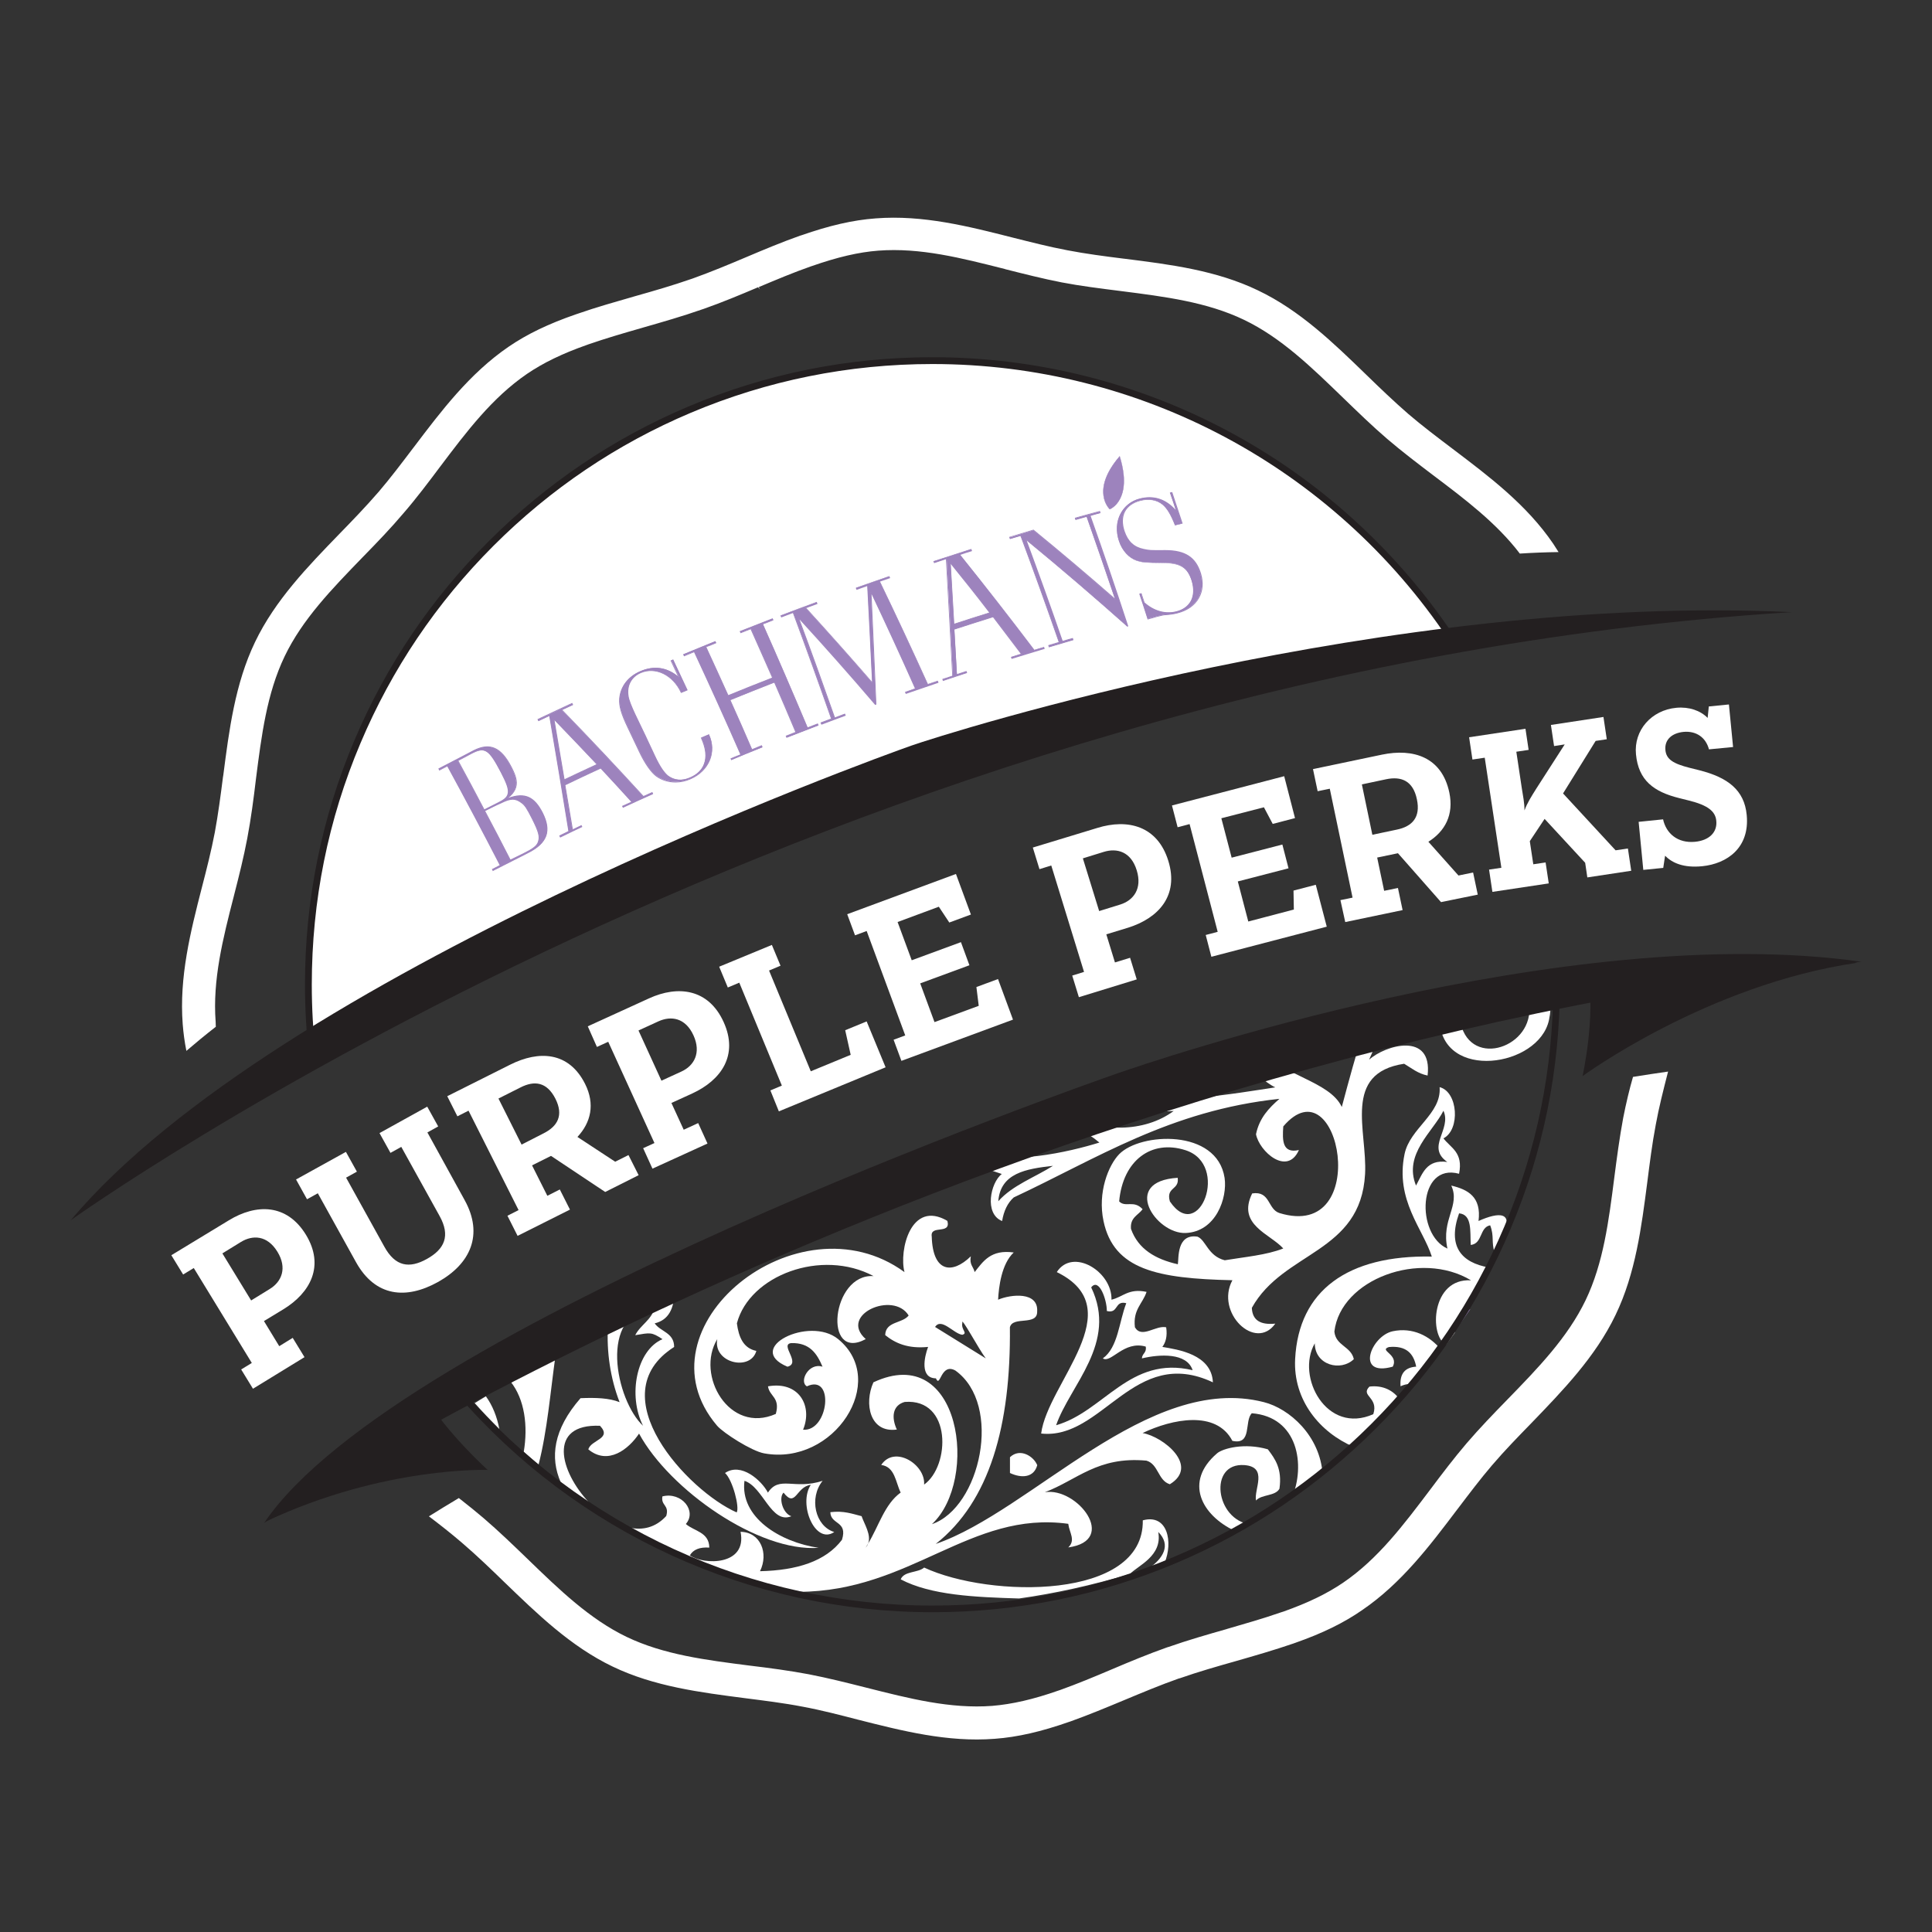 <?xml version="1.0" encoding="utf-8"?>
<!-- Generator: Adobe Illustrator 19.1.0, SVG Export Plug-In . SVG Version: 6.00 Build 0)  -->
<svg version="1.1" id="Layer_1" xmlns="http://www.w3.org/2000/svg" xmlns:xlink="http://www.w3.org/1999/xlink" x="0px" y="0px"
	 viewBox="0 0 1162 1162" style="enable-background:new 0 0 1162 1162;" xml:space="preserve">
<rect x="0" y="0" width="1162" height="1162" fill="#333333" stroke="none"/>
<style type="text/css">
	.st0{fill:#FFFFFF;}
	.st1{fill:#9D83BD;}
	.st2{fill:none;}
	.st3{fill:#231F20;}
</style>
<g id="g202_2_">
</g>
<g id="g202_1_">
</g>
<g>
	<g id="g42_1_">
		<g id="g48_1_" transform="translate(349.85,245.156)">
			<g id="path50_1_">
				<path class="st0" d="M-187.6,530.1c7.2-4.4,10.6-12.6,4.6-22.4c-6.2-10.1-15-10.1-21.9-5.9l-11.2,6.9l17.3,28.3L-187.6,530.1z
					 M-212.2,488.8c16.4-10,34.8-10.1,46.3,8.6c11.5,18.8,2.7,35-13.5,44.9l-11.7,7.1l9.2,15.1l8.1-5l7.1,11.6l-31,19l-7.1-11.6
					l6.4-3.9l-34.9-57.1l-6.4,3.9l-7.1-11.6L-212.2,488.8z"/>
			</g>
		</g>
		<g id="g52_1_" transform="translate(437.754,285.294)">
			<g id="path54_1_">
				<path class="st0" d="M-158.3,436.5c11.5,20.8,3.5,38.4-16.1,49.3c-19.1,10.6-37.6,8.9-49.2-11.9l-23-41.5l-6.5,3.6l-6.6-11.9
					l30-16.6l6.6,11.9l-6.5,3.6l23,41.5c6.6,12,15,13.3,25.6,7.4c10.6-5.9,14.3-13.9,7.6-25.9l-23-41.5l-6.5,3.6l-6.6-11.9
					l28.7-15.9l6.6,11.9l-6.5,3.6L-158.3,436.5z"/>
			</g>
		</g>
		<g id="g56_1_" transform="translate(473.401,315.413)">
			<g id="path58_1_">
				<path class="st0" d="M-146.4,366.2c8.5-4.3,12-10.9,7.1-20.7c-5.2-10.3-12.7-11.1-21-6.9l-13.3,6.7l13.9,27.7L-146.4,366.2z
					 M-166.5,324.9c17.2-8.6,35.2-7.9,45,11.6c6.1,12.2,3.5,23.2-4.6,31.9l22.7,14.9l8-4l6.1,12.1l-20.1,10.1l-32.6-21.7l-11.4,5.7
					l9.2,18.3l7.5-3.8l6.1,12.1l-31.5,15.8l-6.1-12.1l6.7-3.4l-30.1-59.8l-6.7,3.4l-6.1-12.1L-166.5,324.9z"/>
			</g>
		</g>
		<g id="g60_1_" transform="translate(535.521,343.281)">
			<g id="path62_1_">
				<path class="st0" d="M-125.7,301.2c7.7-3.5,12-11.3,7.3-21.7c-4.9-10.8-13.6-11.9-21.1-8.5l-12,5.5l13.8,30.2L-125.7,301.2z
					 M-145.2,257.2c17.5-8,35.8-5.8,44.9,14.2c9.1,20-1.5,35-18.9,43l-12.5,5.7l7.4,16.1l8.7-4l5.6,12.3l-33.1,15.1l-5.6-12.3
					l6.8-3.1l-27.8-60.9l-6.8,3.1L-182,274L-145.2,257.2z"/>
			</g>
		</g>
		<g id="g64_1_" transform="translate(575.644,334.727)">
			<g id="path66_1_">
				<path class="st0" d="M-112.3,321.1l6.9-2.9l-25.6-61.9l-6.9,2.9l-5.2-12.5l31.7-13.1l5.2,12.5l-6.9,2.9l25.1,60.6l24-9.9
					l-3.3-14.8l12.9-5.3l11.4,27.6l-64.2,26.5L-112.3,321.1z"/>
			</g>
		</g>
		<g id="g68_1_" transform="translate(634.757,348.051)">
			<g id="path70_1_">
				<path class="st0" d="M-92.6,290l-4.7-12.7l7-2.6l-23.2-62.8l-7,2.6l-4.7-12.7l65.4-24.2l9,24.4l-13,4.8l-6.3-9.5l-24.8,9.2
					l8.5,23l29.6-10.9l5.1,13.9l-29.6,10.9l8.6,23.3l26.6-9.8l-1.4-11.3l13-4.8l9,24.4L-92.6,290z"/>
			</g>
		</g>
		<g id="g72_1_" transform="translate(733.388,418.559)">
			<g id="path74_1_">
				<path class="st0" d="M-59.7,125.5c8.1-2.5,13.4-9.6,10-20.6c-3.5-11.4-12-13.5-19.8-11.1l-12.6,3.9l9.8,31.7L-59.7,125.5z
					 M-73.4,79.4c18.4-5.7,36.2-1.2,42.7,19.8c6.5,21-6,34.5-24.2,40.2l-13.1,4l5.2,16.9l9.1-2.8l4,13l-34.8,10.7l-4-13l7.1-2.2
					l-19.7-64l-7.1,2.2l-4-13L-73.4,79.4z"/>
			</g>
		</g>
		<g id="g76_1_" transform="translate(774.578,395.044)">
			<g id="path78_1_">
				<path class="st0" d="M-46,180.4l-3.4-13.1l7.2-1.9l-16.9-64.8l-7.2,1.9l-3.4-13.1l67.5-17.6L4.3,97l-13.4,3.5l-5.3-10L-40,97.1
					l6.2,23.7l30.5-7.9l3.7,14.3l-30.5,7.9l6.3,24.1L3.6,152l-0.2-11.4l13.4-3.5l6.6,25.2L-46,180.4z"/>
			</g>
		</g>
		<g id="g80_1_" transform="translate(858.198,452.377)">
			<g id="path82_1_">
				<path class="st0" d="M-18.1,46.6C-8.8,44.7-3.7,39.2-6,28.4c-2.3-11.2-9.4-14-18.5-12.1l-14.6,3.1l6.3,30.3L-18.1,46.6z
					 M-27,1.5c18.8-3.9,36,1.4,40.5,22.8c2.8,13.4-2.6,23.3-12.6,29.6L19,74.2l8.8-1.8l2.8,13.3L8.5,90.2l-25.9-29.4l-12.5,2.6
					l4.2,20l8.3-1.7l2.8,13.3l-34.5,7.2L-52,89l7.3-1.5l-13.7-65.5l-7.3,1.5l-2.8-13.3L-27,1.5z"/>
			</g>
		</g>
		<g id="g84_1_" transform="translate(947.898,492.421)">
			<g id="path86_1_">
				<path class="st0" d="M11.8-46.8L-7.8-15.2L23.8,19l7.4-1.1l2,13.4l-26.4,4l-1.3-8.8L-18.9,0.1l-8.9,13.4l2.1,13.9l7.4-1.1
					l1.9,12.6L-50.3,44l-2-13.4l7.4-1.1l-10-66.2l-7.4,1.1l-2-13.4l33.9-5.1l1.9,12.7l-7.4,1.1l3.3,22C-31.9-13.8-31-9.7-31-5
					c1.7-4.6,4.1-8.3,7.1-13.1l17.1-26.6l-6.4,1l-1.9-12.7l31.6-4.8l2,13.4L11.8-46.8z"/>
			</g>
		</g>
		<g id="g88_1_" transform="translate(999.058,488.594)">
			<g id="path90_1_">
				<path class="st0" d="M28.8-37.9c-1.9-7.2-7.7-11.2-15.3-10.5C6.6-47.7,2-43.8,2.6-37.5c0.5,5.6,4.7,8.2,14.5,10.7l6,1.5
					C40-21,50.1-13.5,51.5,1.6c1.9,19.7-11.8,29.3-26.8,30.8c-11.3,1.1-18-2-22.3-6.3l-1.1,7.3l-12,1.2l-2.8-28.9L1.2,4.2
					C3,12.5,9.8,18.7,20.4,17.7c8.5-0.8,13.5-5.7,12.8-12.6C32.7-0.7,28-4.3,16.8-7.1l-6-1.5c-15.2-3.8-24.4-10.6-25.9-26.3
					c-1.4-14.5,9.3-26.6,24.3-28c7.7-0.7,14.5,1.7,18.8,6.1l0.7-6.9l12.1-1.2l2.5,25.6L28.8-37.9z"/>
			</g>
		</g>
	</g>
	<g id="g94_1_">
		<g id="g100_1_" transform="translate(325.399,365.746)">
			<g id="path102_1_">
				<path class="st0" d="M-195.7,248.8c-1.9-25.1,4.3-49.8,11-75.8l0.3-1.2c2.8-10.9,5.6-22.1,7.7-33.2c2.3-12.1,3.9-24.5,5.2-35.5
					c3.4-26.7,6.6-51.8,17.3-74.1c10.7-22.3,28.4-40.5,47.1-59.8l0.4-0.4c8.1-8.3,16.4-16.9,24-25.9c7.8-9,15.3-19,21.9-27.8
					c16.2-21.5,31.5-41.7,52.4-56c9.7-6.6,21.2-12.2,36-17.4l0.8-0.3c10.4-3.6,21-6.7,32.2-9.9l1-0.3c11.5-3.3,23.4-6.7,35.1-10.8
					l1.2-0.4c11.1-3.9,22.1-8.5,32.7-13l1,1.3l-0.6-1.4c10.7-4.5,20.9-8.8,31.2-12.4l0.9-0.3c15.2-5.3,27.9-8.3,39.8-9.2
					c25.2-1.9,49.8,4.4,75.9,11l0.6,0.2c11.1,2.8,22.5,5.7,33.8,7.9c11.5,2.2,22.9,3.6,35.5,5.2c26.7,3.4,51.8,6.6,74.1,17.3
					c22.3,10.7,40.5,28.4,59.8,47.1c8.5,8.2,17.2,16.7,26.3,24.5c9,7.7,18.5,14.9,27.7,21.9c18.7,14.1,38,28.6,52.1,47.1
					c7.8-0.5,15.6-0.8,23.3-0.9c-1.1-1.8-2.2-3.4-3.2-5c-16-23.5-38.6-40.5-60.4-57c-9.5-7.2-18.4-13.9-26.8-21.1
					c-8.5-7.4-16.9-15.4-25.4-23.7c-19.6-19-39.8-38.6-65-50.6c-25.1-12.1-53-15.6-80-19l-0.9-0.1c-11.2-1.4-22.7-2.9-33.6-5
					c-11.2-2.1-22.4-5-33.2-7.7c-26.4-6.7-53.8-13.7-82.2-11.5c-13.7,1-27.9,4.3-44.8,10.2l-0.7,0.2c-11,3.9-22,8.5-32.6,13
					c-9.9,4.2-21.2,8.9-32.1,12.8l-0.9,0.3c-10.9,3.8-22.3,7.1-33.3,10.2l-0.7,0.2c-10.7,3.1-22.9,6.5-34.3,10.5l-0.9,0.3
					C4.5-171-8.4-164.8-19.5-157.2c-23.5,16.1-40.5,38.6-57,60.4l-0.7,0.9c-6.9,9.1-13.4,17.7-20.4,25.9
					c-7.6,8.8-16.1,17.6-23.7,25.4c-19,19.6-38.6,39.8-50.7,65c-12.1,25.2-15.6,53.1-19.1,80.1l-0.2,1.2c-1.4,11-2.9,22.4-4.9,33.2
					c-2.1,10.9-4.8,21.7-7.8,33.2c-6.8,26.5-13.7,53.8-11.5,82.2c0.4,5.2,1.1,10.5,2.2,16c5.5-4.7,11.4-9.6,17.7-14.5
					C-195.6,250.7-195.7,249.7-195.7,248.8"/>
			</g>
		</g>
		<g id="g104_1_" transform="translate(960.366,322.304)">
			<g id="path106_1_">
				<path class="st0" d="M15.9,350.1c-2.2,11.8-3.8,23.9-5.3,35.5c-3.4,26.6-6.6,51.8-17.3,74.1c-10.8,22.4-28.4,40.6-47.1,59.8
					c-8.2,8.4-16.6,17.1-24.5,26.3c-7.6,8.9-14.8,18.4-21.7,27.6c-16.3,21.6-31.6,41.9-52.4,56.1c-9.8,6.7-21.2,12.2-36.1,17.5
					l-1.6,0.5c-10.6,3.7-21.6,6.8-32.2,9.9l-0.6,0.2c-11.3,3.2-23.1,6.6-34.5,10.6l-1,0.3c-11.3,4-22.4,8.6-33.2,13.2
					c-10.6,4.5-20.7,8.7-31,12.4l-1.2,0.4c-15.1,5.3-27.8,8.2-39.8,9.2c-25.2,1.9-49.8-4.4-75.9-11c-11.5-2.9-23-5.8-34.4-8
					c-11.7-2.2-23.7-3.8-35.4-5.2c-26.7-3.4-51.9-6.6-74.2-17.3c-22.2-10.7-40.4-28.3-59.6-46.9c-8.7-8.4-17.4-16.8-26.5-24.6
					c-4.2-3.6-8.8-7.3-14.8-12c-6.3,3.8-12.3,7.4-18,11c6.6,5,13.5,10.4,20,16c9,7.7,18.1,16.5,25.4,23.6c19.7,19,39.8,38.6,65,50.7
					c25.1,12.1,53,15.6,80,19.1c10.9,1.4,23.2,2.9,34.5,5.1c11.3,2.1,22.4,5,33.2,7.8c26.5,6.7,53.8,13.7,82.2,11.5
					c13.7-1,28-4.3,44.8-10.2l0.9-0.3c10.6-3.8,21-8.1,32.5-12.9c10.1-4.2,21.5-9,32.6-12.9l0.5-0.1c11.1-3.9,22.7-7.2,34-10.4
					c10.1-2.9,22.7-6.5,34.3-10.5l1.4-0.5c16.2-5.7,28.9-11.9,40-19.6c23.6-16.1,40.6-38.6,57-60.3l0.7-0.9
					c6.9-9.1,13.4-17.7,20.4-25.9c7.6-8.9,16.1-17.6,23.7-25.4c18.9-19.6,38.5-39.8,50.6-65c12.1-25.1,15.6-53,19.1-79.9
					c1.4-10.9,2.9-23.1,5.1-34.6c1.9-10.4,4.5-20.6,7.4-31.9c-6.8,1-13.9,2-21.1,3.2C19.7,332.6,17.6,341.4,15.9,350.1"/>
			</g>
		</g>
		<g id="g108_1_" transform="translate(371.253,352.552)">
			<g id="path110_1_">
				<path class="st0" d="M-181.4,283.5c-1.9-15.3-2.9-31-2.9-46.8c0-206.3,167.3-373.6,373.6-373.6c133.8,0,251.1,70.3,317.1,176
					C506.4,39.1,196.2,81.1-181.4,283.5"/>
			</g>
		</g>
	</g>
	<g id="g124_1_" transform="translate(619.429,130.43)">
		<g id="path126_1_">
			<path class="st1" d="M-97.7,797.8c-0.5,0.8-1,1.7-1.5,2.5C-98.5,799.5-98.1,798.7-97.7,797.8"/>
		</g>
	</g>
	<g id="g152_1_" transform="translate(884.245,228.054)">
		<g id="path154_1_">
			<path class="st1" d="M-9.4,570c-0.4,1-0.5,2.1-0.3,3.2c3.4-4.7,6.7-9.3,9.8-13.9C-5.2,561.2-9.3,564.8-9.4,570"/>
		</g>
	</g>
	<g id="g172_1_" transform="translate(614.75,283.126)">
		<g id="path174_1_">
			<path class="st1" d="M-99.3,441.5c-3.3,1.2-6.3,1.6-9.2,1.5c-8.4,3.9-16.6,7.8-24.7,11.6C-120.6,454.1-106.2,452.6-99.3,441.5"/>
		</g>
	</g>
	<g id="g188_1_" transform="translate(494.976,222.727)">
		<g id="path190_1_">
			<path class="st1" d="M-139.2,582.5c0.7-1.2,1.2-2.3,1.6-3.4c-1.3,0.7-2.6,1.5-4,2.2C-140.9,581.7-140.1,582.1-139.2,582.5"/>
		</g>
	</g>
	<g>
		<rect x="285.2" y="606.6" class="st2" width="646.9" height="354.5"/>
	</g>
	<g id="g210_1_" transform="translate(702.822,300.889)">
		<g id="path208_1_">
			<path class="st0" d="M-69.5,400.3c-11.1,7-24.4,11.7-32.9,21.3C-101.1,404.7-85.8,402.1-69.5,400.3 M-100.1,433.5
				c1-6.1,3.3-10.9,7-14.2C-43.2,396,0.8,367,66.7,360c-6.3,5.5-12.1,11.5-14.1,21.3c2,10.4,18.8,25.3,25.8,9.5
				c-10,2.2-10-5.7-9.4-14.2c33.9-39.8,54,69.4-2.3,52.1c-7.2-2.3-5.4-13.5-16.4-11.8C41,435.8,61,441.1,69,450
				c-10.1,4-23.2,5.1-35.2,7.1c-10.2-2.6-11.3-12.2-16.4-14.2C4.8,441,6.2,455.9,5.6,459.5c-13.4-3-23.9-9.1-28.2-21.3
				c-0.6-6.9,4.4-8.2,7-11.8c-5.3-5.8-10.3-0.8-14.1-4.7c2.2-24.7,19.4-37.4,39.9-30.8c26.8,8.6,8.2,56.8-9.4,30.8
				c-2.5-8.8,5.8-6.7,4.7-14.2c-34.4,2.1-13.2,33.8,4.7,33.2c18.3-0.7,25.3-21.1,23.5-33.2c-4.6-29.7-50.8-27.2-63.4-14.2
				c-6.4,6.6-13.1,22.9-9.4,40.3c6.2,29.1,32.2,34.5,77.5,35.5c-10.5,19.5,13.9,43,25.8,26.1c-8.8,0.9-13.8-1.9-14.1-9.5
				c19-34.2,65.5-32.7,68.1-80.5c1.4-26-13.8-60.6,23.5-66.3c4.4,2.6,8.2,5.9,14.1,7.1c3.1-26.5-25.4-18.4-35.2-9.5
				c2.9-6.3,5.8-14,9.7-20.8c-4.1,0.7-8.2,1.5-12.3,2.2c-5.2,14.5-9.4,30.6-13.8,47c-7.3-15.7-37.4-19.3-46-33.5
				c-4.2,1.1-8.4,2.2-12.6,3.4c4.6,8,12.5,15.5,18.6,18.3c-24.8,3.8-66.8,11.1-93.5,4.8c-4,1.4-8,2.8-12,4.2
				c11.1,5.5,26.8,6.2,44.4,5.2c-17.6,13.1-45,13.1-63.3,1.6c-3.3,1.2-6.6,2.4-9.9,3.7c11.4,2.7,20.9,7.2,28.5,13.7
				c-18,5.6-55.5,14.3-75.9,4.9c-3.2,1.3-6.3,2.6-9.4,3.9c7.4,4.3,16.9,6.7,26.6,10.1C-107.1,410.4-111,429.2-100.1,433.5"/>
		</g>
	</g>
	<g id="g214_1_" transform="translate(903.622,366.619)">
		<g id="path212_1_">
			<path class="st0" d="M-2.6,246.9c0.9-2,1.5-3.9,1.9-5.6c-2.1,0.1-4.1,0.2-6.2,0.4C-6.6,244.7-6.5,247.5-2.6,246.9"/>
		</g>
	</g>
	<g id="g218_1_" transform="translate(917.716,370.171)">
		<g id="path216_1_">
			<path class="st0" d="M2.1,238.6c-1.6,23.8-39.8,33.7-42.1,1.3c-4,0.4-7.9,0.9-11.9,1.4c0,0.7-0.1,1.4,0,2.1
				c1.5,36.7,59.6,28.4,65.8,0c0.5-2.3,0.8-4.5,0.9-6.7c-4.2,0-8.4,0.1-12.6,0.2C2.1,237.5,2.1,238,2.1,238.6"/>
		</g>
	</g>
	<g id="g222_1_" transform="translate(683.447,169.434)">
		<g id="path220_1_">
			<path class="st0" d="M-76,707v9.5c7,3.3,14.4,2.8,16.4-4.7C-61.7,706.5-69.9,701.2-76,707"/>
		</g>
	</g>
	<g id="g226_1_" transform="translate(743.333,141.009)">
		<g id="path224_1_">
			<path class="st0" d="M-56,773.4c0.8,48.1-92.1,46.8-131.5,28.4c-3.8,3.3-12.1,2-14.1,7.1c18.3,9.6,44.8,10.7,71.2,11.5
				c21.3-3,43.6-7.9,66.6-14.7c5-5.2,19.7-10.8,17.1-25.3c8.1,8.1,2.5,16.1-5.4,21.7c3-1,6.1-2,9.2-3.1
				C-37.7,786.5-41,769.3-56,773.4"/>
		</g>
	</g>
	<g id="g230_1_" transform="translate(878.963,325.76)">
		<g id="path228_1_">
			<path class="st0" d="M-10.8,342.3c5.1,11.3-10.7,21.7,2.3,30.8c-12.6-1.7-14.9,7.1-18.8,14.2C-35,368.4-17.1,354.9-10.8,342.3
				 M24.4,418.1c7.8-15.4-1.8-15-14.1-9.5c1.8-14.5-6.3-18.9-16.4-21.3c5.6,12.1-6.2,20.4-2.3,37.9c-19.1-8.4-17.9-51.8,7-45
				c2.6-12.9-5-15.5-9.4-21.3c10.2-5.2,8.8-28-2.3-30.8c1.2,16.2-17.9,24.6-21.1,40.3c-5.7,27.7,11.1,44.9,16.4,61.6
				c-50.6-1-80.1,20.4-82.2,61.6c-1.3,25,15.2,44.3,35.1,52.8c10-9.5,19.2-18.9,27.8-28.3c-3.5-5.4-10-8.9-18.2-7.9
				c-5.7,5.7,5.7,6.3,2.3,16.6c-28,12.5-46.7-22.5-35.2-42.6c0.1,13.2,15.7,17.1,23.5,9.5c-1.7-7.8-10.9-8-11.7-16.6
				c3.7-31.5,51.7-49.2,82.2-30.8c-23.9-1.5-25.3,33.4-15.1,38.7c1.8-2.4,3.6-4.7,5.3-7.1c-0.1-1.1-0.1-2.2,0.3-3.2
				c0.2-5.2,3.9-12.6,9.1-14.4c5.4-7.9,6.8-14.1,11.3-21.7c-17.1-3-25.1-13-18.1-32.6c7.9,0.7,6.6,10.7,7,19
				c7.2-0.7,5.2-10.6,11.7-11.8c2.6,6.8,0.5,9.9,2.8,17c4.7-8.3,9-16.4,12.7-24.3C27.8,405.9,27.1,414.7,24.4,418.1"/>
		</g>
	</g>
	<g id="g234_1_" transform="translate(856.063,226.279)">
		<g id="path232_1_">
			<path class="st0" d="M-18.4,574.4c-13.1,2.8-22.8,27.7,0,21.3c3.9-7.4-8.7-9.7-2.3-11.8c10.4-1,14.9,3.9,16.4,11.8
				c-6.6,0.4-10,4.1-9.4,11.8c3-1.4,5.5-1.6,7.4-1.1c6.1-7,11.8-13.9,17.1-20.7C3.9,577.1-6.5,571.9-18.4,574.4"/>
		</g>
	</g>
	<g id="g238_1_" transform="translate(442.025,193.889)">
		<g id="path236_1_">
			<path class="st0" d="M-156.5,650c4.6,5.2,9.6,10.4,14.8,15.6c-1.4-7.4-4.1-14.2-8.1-19.7C-154.1,648.5-156.5,650-156.5,650"/>
		</g>
	</g>
	<g id="g242_1_" transform="translate(458.117,203.592)">
		<g id="path240_1_">
			<path class="st0" d="M-151.1,627.3c8.6,10.7,10.6,26.8,8,42.3c2.9,2.6,5.8,5.1,8.9,7.7c5.2-20.1,7.1-43.5,10.2-65.7
				C-134.6,617.7-143.7,623-151.1,627.3"/>
		</g>
	</g>
	<g id="g246_1_" transform="translate(595.375,268.913)">
		<g id="path244_1_">
			<path class="st0" d="M-105.3,474.9c16.8-3,30-13.2,38.6-27.5c-7.4,3.3-14.8,6.7-22,10c2.8,0.1,5.9-0.3,9.2-1.5
				c-7,11.1-21.3,12.5-33.9,13.1c-3.8,1.8-7.5,3.6-11.2,5.4C-119.2,475.2-113.9,476.4-105.3,474.9"/>
		</g>
	</g>
	<g id="g258_1_" transform="translate(789.131,165.882)">
		<g id="path256_1_">
			<path class="st0" d="M-40.7,715.3c14.5,1.1,5.6,14.7,7,21.3c3.3-3.8,11.6-2.5,14.1-7.1c1.7-12-2.6-17.9-7-23.7
				c-14.1-4.1-27.1-0.5-30.5,2.4c-20.1,17.2-9.3,37.2,10.5,46.6c2.9-1.3,6.8-2.5,9.7-3.8C-58.2,748.4-62.5,713.7-40.7,715.3"/>
		</g>
	</g>
	<g id="g262_1_" transform="translate(523.16,236.936)">
		<g id="path260_1_">
			<path class="st0" d="M-129.4,549.5c-1.9,7.6-8.5,10.3-11.7,16.6c9.1-1.5,9.7-2,16.4,2.4c-15.7,6.7-20.9,34-11.7,52.1
				C-152.7,605.4-163.9,552.6-129.4,549.5 M-162.3,620.6c7.5,7.9-5.5,8.4-7,14.2c11.9,9.8,24.3-0.2,30.5-9.5
				c18.4,33.9,72.1,71.4,108,68.7c-23.3-3.4-47.4-18.4-44.6-40.3c11.3,3.7,16.1,26.3,28.2,21.3c-5.2-1.7-7.8-11.1-4.7-14.2
				c7.4,9.5,7.4-3.5,16.4-4.7c-7.7,11.7,2.6,36.2,14.1,28.4c-11.5-3.5-15.3-20.5-7-30.8c-17.1,5.6-26-3.4-32.9,7.1
				c-3.8-7.3-16.1-18.4-25.8-11.8c4.6,4.1,8.9,20.9,7,23.7c-29.1-12.8-83.2-70.5-37.6-99.5c0-8.7-8.2-9.1-11.7-14.2
				c8.4-2,11.9-9,11.8-19.7c-14.3,7.5-27.7,14.7-39.9,21.4c-0.9,15.3,1.4,31.3,7,45.7c-6.2-2.5-14.4-2.8-23.5-2.4
				c-16.5,18.9-18.4,35.8-11.9,50.6c5.5,4.2,11.3,8.3,17.2,12.3C-186.6,648.1-193.9,619.3-162.3,620.6"/>
		</g>
	</g>
	<path class="st0" d="M699.1,810.1c2-2.7,3.1-6.4,2.3-11.8c-6.3-1.4-14.7,7-18.8,0c-1.3-10.7,4.7-14.2,7-21.3
		c-10.9-2.3-14.2,3.1-21.1,4.7c0.5-16.9-23.3-31.5-32.9-16.6c45.3,22.1-5.5,66.7-9.4,97.1c37,4,55.7-53.2,103.3-30.8
		C728.7,814.5,708.4,811.7,699.1,810.1z M635.2,857.2c8.4-24.2,37.2-49.5,21.1-82.9c4.7-6.1,9.5,7.6,9.4,14.2
		c7.2,1.8,4.5-6.5,11.7-4.7c-4.4,11.3-4.9,26.6-14.1,33.2c4.9,3.2,12.6-10.9,25.8-7.1c0.7,3.8-2.2,4.1-2.3,7.1
		c10.5-2.5,27-3.6,30.5,7.1C679.5,815.1,664,849,635.2,857.2z"/>
	<path class="st0" d="M795.5,886.8c-1.5-23.2-19.9-39.6-35.4-43.5c-69.5-17.7-139.5,65.4-197.3,85.3c32.5-25.6,45.2-71.3,44.6-130.3
		c1.7-7,16.6-0.6,16.4-9.5c0.8-12.1-15.7-10.4-23.5-7.1c0.4-7.5,2-21.5,9.4-28.4c-13.7-1.9-18.3,5.2-23.5,11.8
		c-0.7-3.2-3.3-4.5-2.3-9.5c-11.4,11.1-22.9,9.5-23.5-11.8c-1.2-7.5,11.7-0.9,9.4-9.5c-22-12.9-29.2,17.9-25.8,30.8
		c-64.2-46.8-162.9,33.5-112.7,92.4c3.8,4.4,20.7,15.2,28.2,16.6c42.1,7.8,75.4-43.5,44.6-68.7c-17.3-14.2-56.9,5.5-30.5,16.6
		c8.5-2.1-4.9-13.4,2.3-14.2c11.2-0.3,15.5,6.4,18.8,14.2c-8.3-2.7-14.3,9-9.4,11.8c16.8-7.8,13.1,27.3-2.3,26.1
		c5.9-14.2-2.4-29.4-21.1-26.1c0.9,6.2,7.5,6.6,4.7,16.6c-28,12.4-48.4-23.3-35.2-45c-2.7,14.4,20,19.6,23.5,7.1
		c-7.8-1.6-10.6-8.2-11.7-16.6c7.6-28.9,50.9-45.1,82.2-28.4c-25.4-1.7-30.6,51.9-4.7,37.9c-16.5-14.6,16.6-29.2,25.8-14.2
		c-3.8,4.9-13.9,3.4-14.1,11.8c6.1,4.9,13.7,8.3,25.8,7.1c-2.3,6.1-5,18.8,4.7,18.9c2.7,6.3,2.8-9.6,11.7-4.7
		c28.7,20.6,15,82.5-14.1,92.4c28.5-26.4,17.5-110-35.2-85.3c-5.7,12.8-2.2,30.6,14.1,28.4c-3.3-7.1-2.8-14.5,4.7-16.6
		c28.5-2.3,27.4,38.6,11.7,49.7c0.9-12.1-17.8-23.9-25.8-11.8c8.3,1.1,8.6,10.3,11.7,16.6c-9.7,7-13.2,20.3-19.6,30.7
		c-0.3,0.9-0.8,1.7-1.5,2.5c0.5-0.8,1-1.6,1.5-2.5c2.1-5.2-2.3-11.8-3.9-16.5c-5.6-1.4-10.7-3.4-18.8-2.4c0.2,7.7,10.6,5.1,7,16.6
		c-9.8,13-27.2,18.4-49.3,18.9c5.3-10.7,0.4-23.5-11.7-23.7c4.1,20.4-22,20.1-30.5,14.2c2-3.5,5.9-5.1,11.7-4.7
		c-0.1-9.4-9.1-9.8-14.1-14.2c6.8-7.8-2.5-19.5-14.1-16.6c-1,5.7,4.3,5.1,2.3,11.8c-6.4,7-14.2,8.7-22.1,7
		c29.5,16.8,63.5,30.5,101.8,38.6c67.5-0.2,103.2-49,162.1-40.9c0.7,5.5,4.6,9.8,0,14.2c30.4-4.2,5.3-36.4-14.1-33.2
		c19.4-7.3,31.7-21.7,61.1-19c7.3,2.1,6.9,12,14.1,14.2c17.9-10.9-3.8-28.6-16.4-30.8c17.8-8.5,44.3-13.9,54,4.7
		c12.1,2.7,7-11.9,11.7-16.6c27.9,2.2,32.4,31.3,24.1,50.9C783.5,896.1,789.7,892,795.5,886.8z M562.4,798.1
		c3.8-5.9,11.3,4.2,16.4,4.7c3.5-1-0.9-3,0-7.1c-1.1-4.9,10,16,14.1,21.3L562.4,798.1z"/>
	<g id="g282_1_">
		<g id="g288_1_" transform="translate(369.025,350.048)">
			<g id="path290_1_">
				<path class="st3" d="M-183.2,284.6c-1.6-14-2.4-28.2-2.4-42.4c0-50.9,10-100.4,29.7-146.9c19-44.9,46.2-85.3,80.9-119.9
					c34.7-34.7,75-61.9,119.9-80.9c46.5-19.7,95.9-29.7,146.9-29.7c126.1,0,243.4,62.6,313.7,167.6l-3.3,2.2
					C432.7-69.2,316.6-131.1,191.8-131.1c-50.4,0-99.3,9.9-145.3,29.3C2-83-37.9-56.1-72.2-21.8c-34.3,34.3-61.2,74.2-80,118.7
					c-19.5,46-29.3,94.9-29.3,145.3c0,14,0.8,28.1,2.3,41.9L-183.2,284.6z"/>
			</g>
		</g>
		<g id="g292_1_" transform="translate(930.308,381.669)">
			<g id="path294_1_">
				<path class="st3" d="M-369.5,588c-109.7,0-213.8-47.7-285.6-130.8l3-2.6C-581,536.8-478,584-369.5,584
					c50.4,0,99.3-9.9,145.3-29.3c44.5-18.8,84.4-45.7,118.7-80c34.3-34.3,61.2-74.2,80-118.7C-6,309.9,3.9,261,3.9,210.6h4
					c0,50.9-10,100.4-29.7,146.9c-19,44.9-46.2,85.3-80.9,119.9s-75,61.9-119.9,80.9C-269.1,578-318.5,588-369.5,588z"/>
			</g>
		</g>
		<g id="g296_1_" transform="translate(259.985,275.366)">
			<g id="path298_1_">
				<path class="st3" d="M-217.5,458.6c0,0,459.3-329.7,1035.1-365.8c-242.9-11.5-509,73.1-529.5,80.3
					C267.6,180.3-92.9,310.4-217.5,458.6"/>
			</g>
		</g>
		<g id="g300_1_" transform="translate(347.275,138.942)">
			<g id="path302_1_">
				<path class="st3" d="M-188.4,777c0,0,425.6-280,960.7-337.5c-178.5-25.3-428.7,60.6-447.7,67.2C305.7,513.3-108,658.1-188.4,777
					"/>
			</g>
		</g>
		<g id="g304_1_" transform="translate(448.146,162.79)">
			<g id="path306_1_">
				<path class="st3" d="M-154.8,721.3c0,0-62.4-2.3-133,30.8c20.4-31.7,91.7-74.7,94.7-75.7C-178.8,699.9-154.8,721.3-154.8,721.3"
					/>
			</g>
		</g>
		<g id="g308_1_" transform="translate(942.009,340.454)">
			<g id="path310_1_">
				<path class="st3" d="M9.8,306.8c0,0,74.7-55,165.2-68.2c-36.4-9.8-159.2,3.6-162.1,4.9C18,270.5,9.8,306.8,9.8,306.8"/>
			</g>
		</g>
	</g>
	<g id="g314_1_">
		<g id="g320_1_" transform="translate(458.33,438.661)">
			<g id="path322_1_">
				<path class="st1" d="M-151.4,78.6c2.5-1.2,5.1-2.5,7.6-3.7c5.8-2.8,8.3-4.7,9.1-7c1.3-3.3,0.6-6-3.6-14.2
					c-3.2-6.3-4.3-8.1-6.3-9.6c-3.7-2.9-6.5-2.9-12.5,0.1c-3.2,1.6-6.5,3.3-9.7,4.9C-161.6,58.9-156.5,68.7-151.4,78.6 M-167.1,48.5
					c2.8-1.4,5.7-2.9,8.5-4.3c7.6-3.8,7.8-6.6,1.7-18.2c-7.4-14.1-9.8-15.6-17.7-11.5c-2.8,1.4-5.6,2.9-8.4,4.4
					C-177.6,28.7-172.3,38.6-167.1,48.5 M-178.9,15.7c1.8-1,3.7-1.9,5.5-2.9c9.7-4.9,16.3-1.9,22.5,10c3.2,6.2,3.8,9.9,2.2,13.4
					c-1.1,2.3-3,4.3-5.9,6.1c10.9-4.7,17.3-2.4,22.6,8.1c5.5,11,2.8,18.2-9,24c-6.9,3.5-13.8,7-20.7,10.5c-0.1-0.2-0.3-0.5-0.4-0.7
					c1.6-0.8,3.1-1.6,4.7-2.4c-10.3-20-20.9-39.9-31.8-59.8c-1.6,0.8-3.2,1.7-4.8,2.5c-0.1-0.2-0.3-0.5-0.4-0.7
					C-189.3,21.1-184.2,18.4-178.9,15.7"/>
			</g>
		</g>
		<g id="g324_1_" transform="translate(458.33,438.661)">
			<g id="path326_1_">
				<path class="st1" d="M-161.9,85.3l-0.6-1.2l0.2-0.1c1.5-0.8,3-1.5,4.5-2.3c-10.2-19.8-20.8-39.8-31.5-59.4
					c-1.5,0.8-3.1,1.6-4.6,2.4l-0.2,0.1l-0.6-1.2l0.2-0.1c5.2-2.7,10.4-5.4,15.6-8.1c1.8-1,3.7-1.9,5.5-2.9
					c9.8-4.9,16.6-1.9,22.8,10.1c3.3,6.3,3.9,10,2.2,13.7c-0.9,1.8-2.2,3.5-4.2,4.9c9.9-3.6,15.8-0.9,20.8,9
					c2.7,5.4,3.4,9.9,2.1,13.7c-1.4,4.1-5,7.6-11.3,10.7c-7,3.5-13.9,7-20.7,10.5L-161.9,85.3z M-161.9,84.4l0.2,0.3
					c6.7-3.5,13.6-7,20.5-10.4c6.1-3,9.7-6.4,11-10.4c1.2-3.7,0.5-8-2.1-13.3c-5.2-10.3-11.4-12.6-22.2-8l-0.2-0.4
					c-1,0.8-2.2,1.5-3.7,2.3c-2.8,1.4-5.7,2.9-8.5,4.3l-0.2,0.1l-0.1-0.2c-5.2-9.9-10.6-19.9-15.9-29.7l-0.1-0.2l0.2-0.1
					c2.8-1.5,5.6-2.9,8.4-4.4c8.1-4.2,10.6-2.6,18.1,11.6c3.4,6.4,5,10.4,4,13.3c-0.3,1.1-1,1.9-1.9,2.7c2.7-1.7,4.5-3.6,5.6-5.8
					c1.6-3.5,1-7.1-2.2-13.2c-6.2-11.8-12.6-14.7-22.1-9.9c-1.8,1-3.7,1.9-5.5,2.9l0,0c-5.1,2.6-10.3,5.3-15.3,8l0.2,0.3
					c1.5-0.8,3.1-1.6,4.6-2.4l0.2-0.1l0.1,0.2c10.8,19.7,21.5,39.9,31.8,59.8l0.1,0.2l-0.2,0.1C-158.9,82.8-160.4,83.6-161.9,84.4z
					 M-182.6,18.9c5.2,9.6,10.5,19.4,15.6,29.2c2.8-1.4,5.5-2.8,8.3-4.2c3.5-1.7,5.1-3.1,5.6-4.9c0.9-2.7-0.8-6.8-4-13
					c-7.3-14-9.6-15.4-17.4-11.4C-177.2,16.1-179.9,17.5-182.6,18.9z M-151.5,78.9l-0.1-0.2c-5.1-9.9-10.3-19.8-15.4-29.6l-0.1-0.2
					l0.2-0.1c3.2-1.6,6.5-3.3,9.7-4.9c6-3,8.9-3,12.7,0c2,1.6,3.2,3.3,6.4,9.7c4.2,8.2,4.9,11.1,3.6,14.4c-0.9,2.4-3.4,4.3-9.2,7.1
					c-2.5,1.2-5.1,2.5-7.6,3.7L-151.5,78.9z M-166.5,49.1c5.1,9.6,10.2,19.4,15.2,29.2c2.5-1.2,4.9-2.4,7.4-3.6
					c5.7-2.8,8.2-4.6,9-6.8c1.2-3.2,0.5-6-3.5-14c-3.2-6.3-4.3-8-6.3-9.5c-3.7-2.8-6.4-2.8-12.2,0.1
					C-160.2,45.9-163.3,47.5-166.5,49.1z"/>
			</g>
		</g>
		<g id="g328_1_" transform="translate(482.641,474.858)">
			<g id="path330_1_">
				<path class="st1" d="M-143.3-5.8c6.6-3.1,13.2-6.2,19.8-9.3c-8.6-9.1-17.3-18.2-26-27.2C-147.4-30.2-145.4-18-143.3-5.8
					 M-95.7,4.3c1.8-0.8,3.5-1.6,5.3-2.4c0.1,0.2,0.2,0.4,0.3,0.7c-5.9,2.7-11.9,5.3-17.8,8.1c-0.1-0.2-0.2-0.4-0.3-0.7
					c1.9-0.9,3.7-1.7,5.6-2.5c-6.2-6.8-12.4-13.6-18.7-20.4c-7.2,3.3-14.4,6.7-21.6,10.1c1.5,9,3,18,4.5,27c1.8-0.8,3.5-1.7,5.3-2.5
					c0.1,0.2,0.2,0.4,0.3,0.7c-4.3,2.1-8.6,4.1-12.9,6.2c-0.1-0.2-0.2-0.4-0.3-0.7c1.8-0.9,3.6-1.8,5.5-2.6
					c-3.8-23.2-7.6-46.5-11.6-69.7c-2.2,1-4.4,2.1-6.6,3.1c-0.1-0.2-0.3-0.5-0.4-0.7c6.8-3.2,13.6-6.4,20.5-9.6
					c0.1,0.2,0.3,0.5,0.4,0.7c-2.2,1-4.4,2-6.6,3.1C-128-30.7-111.7-13.3-95.7,4.3"/>
			</g>
		</g>
		<g id="g332_1_" transform="translate(482.641,474.858)">
			<g id="path334_1_">
				<path class="st1" d="M-145.8,28.8l-0.5-1.1l0.2-0.1c1.8-0.9,3.5-1.7,5.3-2.6c-3.7-23-7.6-46.3-11.5-69.2c-2.1,1-4.2,2-6.3,3
					l-0.2,0.1l-0.6-1.2l0.2-0.1c6.8-3.2,13.7-6.5,20.5-9.6l0.2-0.1l0.6,1.2l-0.2,0.1c-2.1,1-4.2,1.9-6.3,2.9
					c16.5,17,32.9,34.4,48.8,51.8c1.7-0.8,3.4-1.5,5.1-2.3l0.2-0.1l0.5,1.1L-90,2.8c-6,2.7-12,5.4-17.8,8.1L-108,11l-0.5-1.1
					l0.2-0.1c1.7-0.8,3.5-1.6,5.3-2.4c-6.1-6.7-12.3-13.5-18.4-20c-7.1,3.3-14.2,6.6-21.2,10c1.5,8.8,3,17.7,4.5,26.5
					c1.7-0.8,3.3-1.6,5-2.4l0.2-0.1l0.5,1.1l-0.2,0.1c-4.3,2-8.6,4.1-12.9,6.2L-145.8,28.8z M-145.6,28l0.1,0.2c4.2-2,8.4-4,12.5-6
					l-0.1-0.2c-1.7,0.8-3.4,1.6-5.1,2.4l-0.3,0.1l-0.1-0.3c-1.5-9-3-18-4.5-27l0-0.2l0.2-0.1c7.1-3.4,14.4-6.8,21.6-10.1l0.2-0.1
					l0.1,0.1c6.2,6.7,12.5,13.5,18.7,20.4l0.2,0.3l-0.3,0.1c-1.8,0.8-3.6,1.6-5.3,2.4l0.1,0.2c5.7-2.6,11.5-5.2,17.3-7.9l-0.1-0.2
					c-1.7,0.8-3.4,1.5-5.1,2.3l-0.2,0.1l-0.1-0.1c-15.9-17.6-32.5-35.1-49.1-52.2l-0.2-0.3l0.3-0.1c2.1-1,4.2-2,6.3-2.9l-0.2-0.3
					c-6.7,3.1-13.4,6.2-20,9.4l0.2,0.3c2.1-1,4.3-2,6.4-3l0.3-0.1l0.1,0.3c3.9,23.1,7.8,46.6,11.6,69.7l0,0.2l-0.2,0.1
					C-142.1,26.3-143.9,27.1-145.6,28z M-143.5-5.5l-0.1-0.3c-2.1-12.3-4.1-24.5-6.2-36.5l-0.1-0.8l0.6,0.6c8.7,9,17.5,18.1,26,27.2
					l0.2,0.3l-0.3,0.1c-6.6,3.1-13.3,6.2-19.8,9.3L-143.5-5.5z M-149.1-41.6c2,11.6,4,23.5,6,35.4c6.4-3,12.8-6.1,19.2-9
					C-132.2-24-140.7-32.9-149.1-41.6z"/>
			</g>
		</g>
		<g id="g336_1_" transform="translate(538.098,515.322)">
			<g id="path338_1_">
				<path class="st1" d="M-124.8-100.3c-1.2,0.5-2.4,1-3.6,1.5c-4.9-10.6-15.5-15.8-24.4-11.9c-5.7,2.5-8.5,7.8-7.5,14.2
					c0.4,2.2,1.8,6,4.1,10.8c4,8.3,8,16.7,11.9,25.1c2.9,6.1,5.5,10,8,11.9c3.8,2.7,8.3,3.2,13.3,1c9.4-4.1,11.9-12.7,6.8-24
					c1.5-0.6,3-1.3,4.5-1.9c4.8,10.7,0,21.8-11.1,26.6c-6.9,3-14.8,2.3-20.3-1.6c-3.2-2.3-7-7.7-10.3-14.7c-2.3-4.9-4.7-9.8-7-14.7
					c-3.9-8.1-5.3-12.8-5-17.2c0.6-7.2,5-13.2,12.4-16.4c8.5-3.7,16.5-2.3,23.4,3.7c-1.6-3.4-3.2-6.8-4.8-10.2
					c0.4-0.2,0.7-0.3,1.1-0.5C-130.5-112.3-127.6-106.3-124.8-100.3"/>
			</g>
		</g>
		<g id="g340_1_" transform="translate(538.098,515.322)">
			<g id="path342_1_">
				<path class="st1" d="M-131.8-44.7c-4.2,0-8.2-1.2-11.5-3.5c-3.3-2.4-7.1-7.8-10.4-14.8c-2.2-4.7-4.6-9.7-7-14.7
					c-3.9-8.1-5.3-12.9-5-17.3c0.6-7.4,5.2-13.4,12.6-16.6c8.2-3.6,16-2.5,22.7,3c-1.4-3.1-2.9-6.1-4.3-9.2l-0.1-0.2l1.6-0.7
					l0.1,0.2c2.8,5.9,5.6,12,8.5,18.1l0.1,0.2l-0.2,0.1c-1.2,0.5-2.4,1-3.6,1.5l-0.2,0.1l-0.1-0.2c-4.9-10.6-15.3-15.6-24.1-11.8
					c-5.6,2.4-8.4,7.7-7.3,14c0.3,2.1,1.8,5.9,4.1,10.8c4,8.2,8,16.7,11.9,25.1c2.8,6,5.4,9.9,7.9,11.9c3.8,2.7,8.2,3.1,13,1
					c4.2-1.8,7-4.5,8.3-8c1.7-4.3,1.1-9.5-1.7-15.7l-0.1-0.2l0.2-0.1c1.5-0.6,3-1.3,4.5-1.9l0.2-0.1l0.1,0.2
					c2.3,5,2.5,10.4,0.6,15.2c-2,5.1-6.2,9.3-11.9,11.7C-125.6-45.4-128.7-44.7-131.8-44.7z M-143.8-113.2c-3,0-6,0.7-9.1,2
					c-7.2,3.1-11.7,9.1-12.3,16.2c-0.3,4.3,1.1,9.1,5,17.1c2.4,5,4.8,9.9,7,14.7c3.2,6.8,7.1,12.3,10.2,14.6
					c5.5,3.9,13.2,4.5,20.1,1.5c5.6-2.4,9.7-6.5,11.6-11.5c1.8-4.6,1.6-9.7-0.5-14.6c-1.4,0.6-2.7,1.1-4.1,1.7
					c2.7,6.1,3.3,11.5,1.6,15.8c-1.4,3.6-4.3,6.4-8.6,8.3c-5,2.2-9.6,1.8-13.5-1c-2.6-2-5.2-5.9-8.1-12c-3.9-8.4-7.9-16.8-11.9-25.1
					c-2.4-4.9-3.8-8.7-4.2-10.9c-1.1-6.5,1.8-12,7.6-14.5c9-3.9,19.6,1.2,24.6,11.8c1-0.4,2.1-0.9,3.1-1.3
					c-2.8-5.9-5.5-11.9-8.3-17.6l-0.6,0.3c1.6,3.3,3.1,6.7,4.7,10l-0.4,0.3C-134-111.3-138.8-113.2-143.8-113.2z"/>
			</g>
		</g>
		<g id="g344_1_" transform="translate(550.751,537.272)">
			<g id="path346_1_">
				<path class="st1" d="M-120.6-151.5c0.1,0.3,0.2,0.5,0.4,0.8c-2,0.8-4,1.6-6,2.4c4.5,9.8,9,19.6,13.4,29.4
					c8.9-3.6,17.8-7.2,26.8-10.7c-4.3-9.9-8.7-19.7-13.1-29.6c-2,0.8-4,1.6-6,2.4c-0.1-0.3-0.2-0.5-0.3-0.8
					c6.4-2.6,12.9-5.1,19.4-7.6c0.1,0.3,0.2,0.5,0.3,0.8c-2.1,0.8-4.2,1.6-6.3,2.4c9.3,20.8,18.2,41.6,27,62.5
					c2-0.8,4.1-1.6,6.1-2.3c0.1,0.3,0.2,0.5,0.3,0.8c-6.3,2.4-12.6,4.9-18.9,7.3c-0.1-0.3-0.2-0.5-0.3-0.8c2-0.8,3.9-1.5,5.9-2.3
					c-4.2-10.1-8.5-20.1-12.9-30.1c-9,3.5-17.9,7.1-26.8,10.7c4.5,10,8.9,20,13.2,30c1.9-0.8,3.9-1.6,5.8-2.4
					c0.1,0.3,0.2,0.5,0.3,0.8c-6.2,2.5-12.3,5-18.5,7.6c-0.1-0.3-0.2-0.5-0.3-0.8c2-0.8,3.9-1.6,5.9-2.4c-9.1-20.7-18.4-41.4-28-62
					c-2,0.8-4,1.7-6.1,2.5c-0.1-0.3-0.2-0.5-0.4-0.8C-133.3-146.3-127-148.9-120.6-151.5"/>
			</g>
		</g>
		<g id="g348_1_" transform="translate(550.751,537.272)">
			<g id="path350_1_">
				<path class="st1" d="M-110.9-79.9l-0.5-1.2l0.2-0.1c1.9-0.8,3.8-1.6,5.7-2.3c-8.9-20.4-18.3-41.1-27.8-61.5
					c-1.9,0.8-3.9,1.6-5.8,2.4l-0.2,0.1l-0.6-1.2l0.2-0.1c6.2-2.6,12.6-5.2,19-7.8l0.2-0.1l0.6,1.2l-0.2,0.1
					c-1.9,0.8-3.8,1.6-5.8,2.3c4.4,9.6,8.9,19.3,13.2,28.9c8.7-3.6,17.6-7.1,26.3-10.5c-4.2-9.5-8.5-19.3-12.9-29.1
					c-1.9,0.8-3.9,1.5-5.8,2.3l-0.2,0.1l-0.6-1.2l0.2-0.1c6.4-2.5,12.9-5.1,19.4-7.6l0.2-0.1l0.5,1.2l-0.2,0.1c-2,0.8-4,1.6-6,2.3
					c9.1,20.5,18.1,41.4,26.8,62c2-0.8,3.9-1.5,5.9-2.3l0.2-0.1l0.5,1.2l-0.2,0.1c-6.3,2.4-12.6,4.9-18.9,7.3l-0.2,0.1l-0.5-1.2
					l0.2-0.1c1.9-0.7,3.8-1.5,5.6-2.2c-4.1-9.8-8.4-19.8-12.7-29.7c-8.8,3.4-17.6,7-26.3,10.5c4.4,9.8,8.8,19.7,13,29.5
					c1.9-0.8,3.7-1.5,5.6-2.3l0.2-0.1l0.5,1.2l-0.2,0.1c-6.1,2.4-12.3,5-18.5,7.6L-110.9-79.9z M-110.7-80.9l0.1,0.3
					c6-2.5,12.1-5,18-7.4l-0.1-0.3c-1.9,0.8-3.7,1.5-5.6,2.3l-0.2,0.1l-0.1-0.2c-4.3-9.9-8.8-20-13.2-30l-0.1-0.2l0.2-0.1
					c8.8-3.6,17.8-7.2,26.8-10.7l0.2-0.1l0.1,0.2c4.4,10,8.7,20.2,12.9,30.1l0.1,0.2l-0.2,0.1c-1.9,0.7-3.8,1.5-5.6,2.2l0.1,0.3
					c6.1-2.4,12.3-4.8,18.4-7.1l-0.1-0.3c-2,0.8-3.9,1.5-5.9,2.3l-0.2,0.1l-0.1-0.2c-8.7-20.8-17.8-41.8-27-62.5l-0.1-0.2l0.2-0.1
					c2-0.8,4-1.6,6-2.3l-0.1-0.3c-6.4,2.4-12.7,4.9-18.9,7.4l0.1,0.3c1.9-0.8,3.9-1.5,5.8-2.3l0.2-0.1l0.1,0.2
					c4.5,9.9,8.9,19.9,13.1,29.6l0.1,0.2l-0.2,0.1c-8.9,3.5-17.9,7.1-26.8,10.7l-0.2,0.1l-0.1-0.2c-4.4-9.8-8.9-19.7-13.4-29.4
					l-0.1-0.2l0.2-0.1c1.9-0.8,3.8-1.6,5.8-2.3l-0.1-0.3c-6.2,2.5-12.4,5.1-18.5,7.6l0.1,0.3c1.9-0.8,3.9-1.6,5.8-2.4l0.2-0.1
					l0.1,0.2c9.6,20.5,19,41.4,28,62l0.1,0.2l-0.2,0.1C-107-82.5-108.8-81.7-110.7-80.9z"/>
			</g>
		</g>
		<g id="g352_1_" transform="translate(596.49,554.994)">
			<g id="path354_1_">
				<path class="st1" d="M-105.4-192.8c0.1,0.3,0.2,0.5,0.3,0.8c-2.3,0.8-4.6,1.7-6.9,2.5c13.7,14.9,27.1,30,40.2,45.2
					c-0.9-19.6-1.9-39.1-2.9-58.7c-2.2,0.8-4.3,1.5-6.5,2.3c-0.1-0.3-0.2-0.5-0.3-0.8c6.6-2.3,13.2-4.6,19.8-6.9
					c0.1,0.3,0.2,0.5,0.3,0.8c-2,0.7-4.1,1.4-6.1,2.1c10,20.6,19.6,41.3,29,62.1c2-0.7,3.9-1.3,5.9-2c0.1,0.3,0.2,0.5,0.3,0.8
					c-6.5,2.2-12.9,4.4-19.3,6.6c-0.1-0.3-0.2-0.5-0.3-0.8c2-0.7,4-1.4,6-2.1c-8.7-19.4-17.6-38.8-26.8-58.1c1,22.5,2,44.9,3,67.4
					c-0.1,0-0.3,0.1-0.4,0.1c-15-17.6-30.5-35-46.3-52.2c7.5,20.1,14.7,40.2,21.8,60.4c2-0.8,4-1.5,6.1-2.3c0.1,0.3,0.2,0.5,0.3,0.8
					c-4.7,1.8-9.5,3.5-14.2,5.3c-0.1-0.3-0.2-0.5-0.3-0.8c2.1-0.8,4.2-1.6,6.3-2.4c-7.5-21.4-15.1-42.7-23.1-64
					c-2.3,0.9-4.7,1.8-7,2.7c-0.1-0.3-0.2-0.5-0.3-0.8C-119.7-187.5-112.5-190.2-105.4-192.8"/>
			</g>
		</g>
		<g id="g356_1_" transform="translate(596.49,554.994)">
			<g id="path358_1_">
				<path class="st1" d="M-102.5-119.2l-0.5-1.2l0.2-0.1c2-0.8,4.1-1.5,6.1-2.3c-7.4-21.1-15.1-42.5-22.9-63.5
					c-2.3,0.9-4.5,1.7-6.8,2.6l-0.2,0.1l-0.5-1.2l0.2-0.1c7.1-2.7,14.3-5.4,21.4-8l0.2-0.1l0.5,1.2l-0.2,0.1
					c-2.2,0.8-4.3,1.6-6.5,2.4c13.3,14.6,26.6,29.5,39.5,44.4c-0.9-19.1-1.9-38.5-2.9-57.6c-2.1,0.7-4.1,1.5-6.2,2.2l-0.2,0.1
					l-0.5-1.2l0.2-0.1c6.6-2.3,13.2-4.7,19.8-6.9l0.2-0.1l0.5,1.2l-0.3,0.1c-2,0.7-3.9,1.3-5.8,2c9.8,20.4,19.5,41.1,28.8,61.6
					c1.9-0.6,3.8-1.3,5.7-1.9l0.2-0.1l0.5,1.2l-0.2,0.1c-6.5,2.2-13,4.4-19.3,6.6l-0.2,0.1l-0.5-1.2l0.2-0.1c1.9-0.7,3.9-1.3,5.8-2
					c-8.4-18.9-17.2-38-26.1-56.8c1,22.3,2,44.5,2.9,66.2l0,0.2l-0.7,0.3l-0.1-0.1c-14.7-17.2-30-34.5-45.4-51.3
					c7.3,19.5,14.4,39.3,21.3,58.9c1.9-0.7,3.9-1.5,5.8-2.2l0.2-0.1l0.5,1.2l-0.2,0.1c-4.7,1.7-9.4,3.5-14.2,5.3L-102.5-119.2z
					 M-102.4-120.1l0.1,0.3c4.6-1.8,9.2-3.5,13.7-5.2l-0.1-0.3c-1.9,0.7-3.9,1.4-5.8,2.2l-0.2,0.1l-0.1-0.2
					c-7-20.1-14.3-40.4-21.8-60.4l0.4-0.3c15.7,17.1,31.2,34.6,46.2,52.1l0.1,0c-0.9-22-1.9-44.6-3-67.2l0.5-0.1
					c9.1,19.3,18.2,38.8,26.8,58.1l0.1,0.2l-0.3,0.1c-1.9,0.7-3.9,1.3-5.8,2l0.1,0.3c6.2-2.2,12.5-4.3,18.8-6.5l-0.1-0.3
					c-1.9,0.6-3.8,1.3-5.6,1.9l-0.2,0.1l-0.1-0.2c-9.3-20.7-19.1-41.5-29-62.1l-0.1-0.3l0.3-0.1c2-0.7,3.9-1.4,5.9-2l-0.1-0.3
					c-6.4,2.2-12.9,4.5-19.3,6.7l0.1,0.3c2.1-0.7,4.2-1.5,6.3-2.2l0.3-0.1l0,0.3c1,19.5,2,39.2,2.9,58.7l0,0.7l-0.5-0.5
					c-13.1-15.2-26.6-30.4-40.2-45.2l-0.3-0.3l0.3-0.1c2.2-0.8,4.4-1.6,6.6-2.4l-0.1-0.3c-6.9,2.6-14,5.2-21,7.9l0.1,0.3
					c2.3-0.9,4.5-1.7,6.8-2.6l0.2-0.1l0.1,0.2c7.9,21.2,15.7,42.7,23.1,64l0.1,0.2l-0.2,0.1C-98.3-121.7-100.4-120.9-102.4-120.1z"
					/>
			</g>
		</g>
		<g id="g360_1_" transform="translate(658.44,545.035)">
			<g id="path362_1_">
				<path class="st1" d="M-84.7-169.6c7.2-2.4,14.4-4.7,21.7-7c-7.8-10.1-15.8-20.1-23.8-30C-86.1-194.2-85.4-181.9-84.7-169.6
					 M-36.5-154c1.9-0.6,3.9-1.2,5.8-1.7c0.1,0.2,0.2,0.5,0.2,0.7c-6.5,1.9-13,3.9-19.4,5.9c-0.1-0.2-0.2-0.5-0.2-0.7
					c2-0.6,4-1.3,6.1-1.9c-5.6-7.5-11.3-15-17-22.4c-7.9,2.5-15.7,5-23.5,7.5c0.5,9.1,1.1,18.2,1.6,27.3c1.9-0.6,3.9-1.3,5.8-1.9
					c0.1,0.2,0.2,0.5,0.3,0.7c-4.7,1.5-9.4,3.1-14.2,4.7c-0.1-0.2-0.2-0.5-0.3-0.7c2-0.7,4-1.3,6-2c-1.2-23.5-2.5-47.1-3.8-70.6
					c-2.4,0.8-4.8,1.6-7.2,2.4c-0.1-0.3-0.2-0.5-0.3-0.8c7.4-2.4,14.9-4.8,22.3-7.2c0.1,0.3,0.2,0.5,0.3,0.8
					c-2.4,0.8-4.8,1.5-7.2,2.3C-66-192.5-51-173.3-36.5-154"/>
			</g>
		</g>
		<g id="g364_1_" transform="translate(658.44,545.035)">
			<g id="path366_1_">
				<path class="st1" d="M-91.3-135.4l-0.4-1.2l0.2-0.1c1.9-0.6,3.9-1.3,5.8-1.9c-1.2-23.2-2.5-46.8-3.8-70.1
					c-2.3,0.8-4.6,1.5-6.9,2.3l-0.2,0.1l-0.5-1.2l0.3-0.1c7.4-2.4,14.9-4.8,22.3-7.2l0.2-0.1l0.5,1.3l-0.3,0.1
					c-2.3,0.7-4.6,1.4-6.8,2.2c15.1,18.7,30.1,38,44.6,57.1c1.9-0.6,3.7-1.1,5.6-1.7l0.2-0.1l0.4,1.2l-0.3,0.1
					c-6.5,2-13.1,4-19.4,5.9l-0.2,0.1l-0.4-1.2l0.2-0.1c1.9-0.6,3.8-1.2,5.7-1.8c-5.5-7.3-11.1-14.7-16.7-22
					c-7.7,2.4-15.5,4.9-23.2,7.4c0.5,8.9,1,17.9,1.5,26.8c1.8-0.6,3.7-1.2,5.5-1.8l0.2-0.1l0.4,1.2l-0.2,0.1
					c-4.8,1.6-9.5,3.1-14.2,4.7L-91.3-135.4z M-91.1-136.3l0.1,0.2c4.5-1.5,9.1-3,13.7-4.5l-0.1-0.2c-1.9,0.6-3.7,1.2-5.6,1.8
					l-0.3,0.1l0-0.3c-0.5-9.1-1-18.2-1.6-27.3l0-0.2l0.2-0.1c7.8-2.5,15.7-5.1,23.5-7.5l0.2-0.1l0.1,0.1
					c5.7,7.4,11.4,14.9,17.1,22.4l0.2,0.3l-0.3,0.1c-1.9,0.6-3.9,1.2-5.8,1.8l0.1,0.2c6.2-1.9,12.5-3.9,18.9-5.8l-0.1-0.2
					c-1.9,0.6-3.7,1.1-5.6,1.7l-0.2,0.1l-0.1-0.1c-14.5-19.3-29.6-38.7-44.9-57.6l-0.2-0.3l0.3-0.1c2.3-0.7,4.6-1.5,6.9-2.2
					l-0.1-0.3c-7.3,2.3-14.6,4.7-21.8,7l0.1,0.3c2.3-0.8,4.7-1.5,7-2.3l0.3-0.1l0,0.3c1.3,23.5,2.6,47.2,3.8,70.6l0,0.2l-0.2,0.1
					C-87.3-137.5-89.2-136.9-91.1-136.3z M-84.9-169.3l0-0.3c-0.7-12.4-1.4-24.8-2.2-37l0-0.8l0.5,0.6c8,9.9,16,20,23.8,30l0.2,0.3
					l-0.3,0.1c-7.2,2.3-14.5,4.6-21.7,7L-84.9-169.3z M-86.6-205.8c0.7,11.8,1.4,23.9,2.1,35.9c6.9-2.3,14-4.5,21-6.7
					C-71-186.4-78.8-196.2-86.6-205.8z"/>
			</g>
		</g>
		<g id="g368_1_" transform="translate(694.245,587.362)">
			<g id="path370_1_">
				<path class="st1" d="M-72.8-268.4c16.8,13.7,33.3,27.7,49.4,41.8c-5.6-16.7-11.4-33.4-17.3-50.1c-2.2,0.6-4.4,1.2-6.7,1.9
					c-0.1-0.3-0.2-0.5-0.3-0.8c4.8-1.4,9.7-2.7,14.6-4c0.1,0.3,0.2,0.5,0.3,0.8c-2,0.5-3.9,1.1-5.9,1.6
					c7.8,22.1,15.4,44.3,22.7,66.4c-0.1,0-0.2,0.1-0.3,0.1c-19.8-17.7-40.2-35.1-61-52.2c7.6,20.4,14.9,40.9,22,61.4
					c2-0.6,4.1-1.2,6.1-1.8c0.1,0.3,0.2,0.5,0.3,0.8c-4.8,1.4-9.5,2.8-14.2,4.2c-0.1-0.3-0.2-0.5-0.3-0.8c2.1-0.6,4.1-1.2,6.2-1.8
					c-7.4-21.5-15.2-42.9-23.1-64.3c-2.1,0.6-4.3,1.3-6.4,1.9c-0.1-0.3-0.2-0.5-0.3-0.8C-82.3-265.5-77.6-267-72.8-268.4"/>
			</g>
		</g>
		<g id="g372_1_" transform="translate(694.245,587.362)">
			<g id="path374_1_">
				<path class="st1" d="M-63.4-198l-0.4-1.3l0.3-0.1c2-0.6,4-1.2,6-1.8c-7.4-21.2-15.1-42.7-23-63.8c-2.1,0.6-4.1,1.2-6.1,1.8
					l-0.2,0.1l-0.5-1.3l0.3-0.1c4.7-1.4,9.5-2.9,14.3-4.3l0.1,0l0.1,0.1c16.4,13.4,32.8,27.3,48.7,41.2c-5.5-16.3-11.2-32.7-16.9-49
					c-2.1,0.6-4.3,1.2-6.4,1.8l-0.2,0.1l-0.5-1.3l0.3-0.1c4.9-1.4,9.8-2.7,14.6-4l0.2-0.1l0.4,1.3l-0.3,0.1c-1.9,0.5-3.8,1-5.7,1.6
					c7.8,21.9,15.4,44.1,22.6,66.2l0.1,0.2l-0.7,0.2l-0.1-0.1c-19.6-17.4-39.8-34.8-60.3-51.6c7.4,20,14.7,40.2,21.6,60.3
					c2-0.6,3.9-1.2,5.9-1.7l0.2-0.1l0.4,1.3l-0.3,0.1c-4.7,1.4-9.5,2.8-14.2,4.2L-63.4-198z M-63.2-198.9l0.1,0.3
					c4.6-1.4,9.2-2.7,13.8-4.1l-0.1-0.3c-2,0.6-3.9,1.1-5.9,1.7l-0.2,0.1l-0.1-0.2c-7.1-20.4-14.5-41.1-22-61.4l-0.3-0.9l0.7,0.6
					c20.6,16.9,41.1,34.4,60.8,52c-7.2-22-14.8-44.3-22.6-66.1l-0.1-0.3l0.3-0.1c1.9-0.5,3.8-1,5.7-1.6l-0.1-0.3
					c-4.6,1.2-9.3,2.6-14.1,3.9l0.1,0.3c2.1-0.6,4.3-1.2,6.4-1.8l0.2-0.1l0.1,0.2c5.9,16.6,11.7,33.5,17.3,50.1l0.3,0.9l-0.7-0.6
					c-16.1-14.1-32.7-28.1-49.3-41.7c-4.6,1.4-9.3,2.8-13.9,4.1l0.1,0.3c2-0.6,4.1-1.2,6.2-1.8l0.2-0.1l0.1,0.2
					C-72.2-244-64.4-222.4-57-201l0.1,0.2l-0.3,0.1C-59.2-200.1-61.2-199.5-63.2-198.9z"/>
			</g>
		</g>
		<g id="g376_1_" transform="translate(761.306,590.455)">
			<g id="path378_1_">
				<path class="st1" d="M-50.4-275.6c-1.4,0.3-2.7,0.7-4.1,1c-2.6-6.6-4.8-10.1-7.5-12.4c-3.5-2.9-8.4-3.7-13.7-2.4
					c-9.2,2.4-12.7,9.4-9.6,18.6c2.1,6.3,5.8,9.6,11.6,10.8c3.4,0.7,3.7,0.8,12.9,0.7c12,0,18.3,4.1,21.3,13.7
					c3.5,11.2-2.1,20.8-13.8,23.8c-2.2,0.6-4.4,0.9-7,1c-1.7,0.1-1.9,0.2-5.3,1c-0.1,0-0.3,0.1-0.4,0.1c-1.7,0.5-3.3,1-5,1.4
					c-1.6-5-3.2-10-4.9-15c0.3-0.1,0.6-0.2,0.9-0.2c0.6,1.8,1.2,3.7,1.8,5.5c5.9,5.3,12.8,7.1,19.5,5.4c8.5-2.2,12.1-9.3,9.2-18.6
					c-2.6-8.1-6.8-10.8-17.5-10.8c-10.5-0.1-12.4-0.2-15.8-1.4c-4.6-1.6-8.5-5.9-10.4-11.6c-3.9-11.3,1.4-22.6,12.2-25.4
					c8.7-2.3,16.1,0.3,22.3,7.7c-1.2-3.8-2.5-7.5-3.8-11.3c0.3-0.1,0.6-0.1,0.9-0.2C-54.5-287.9-52.4-281.7-50.4-275.6"/>
			</g>
		</g>
		<g id="g380_1_" transform="translate(761.306,590.455)">
			<g id="path382_1_">
				<path class="st1" d="M-71-217.8l-0.1-0.2c-1.6-5-3.2-10-4.9-15l-0.1-0.3l1.3-0.4l0.1,0.2c0.6,1.8,1.2,3.6,1.8,5.4
					c5.8,5.1,12.6,7,19.2,5.3c3.9-1,6.8-3.1,8.5-6.1c1.8-3.3,2-7.5,0.6-12.2c-2.5-8-6.7-10.6-17.2-10.7c-10.7-0.1-12.4-0.3-15.9-1.4
					c-4.7-1.7-8.7-6-10.6-11.7c-2-5.9-1.7-11.9,1-16.8c2.4-4.4,6.4-7.6,11.4-8.9c8.4-2.2,15.7,0.1,21.7,6.8
					c-1.1-3.4-2.2-6.7-3.4-10.1l-0.1-0.3l1.4-0.3l0.1,0.2c2,6.1,4.1,12.3,6.1,18.4l0.1,0.3l-0.3,0.1c-1.4,0.3-2.7,0.7-4.1,1
					l-0.2,0.1l-0.1-0.2c-2.6-6.5-4.7-10-7.4-12.3c-3.4-2.8-8.2-3.7-13.4-2.3c-4.3,1.1-7.5,3.4-9.1,6.4c-1.7,3.2-1.8,7.3-0.3,11.8
					c2.1,6.2,5.7,9.5,11.5,10.7c3.4,0.7,3.6,0.8,12.9,0.7c0,0,0.1,0,0.1,0c12,0,18.4,4.2,21.4,13.9c1.7,5.5,1.3,10.6-1.1,14.9
					c-2.5,4.5-7,7.7-12.9,9.2c-2.3,0.6-4.5,0.9-7,1.1c-1.7,0.1-1.9,0.2-5.2,1l-0.4,0.1c-1.7,0.5-3.3,1-5,1.4L-71-217.8z
					 M-75.4-232.9c1.6,4.8,3.2,9.7,4.7,14.5c1.6-0.5,3.2-0.9,4.8-1.4l0.4-0.1c3.3-0.9,3.6-0.9,5.3-1.1c2.5-0.1,4.7-0.5,7-1
					c5.8-1.5,10.2-4.6,12.6-8.9c2.3-4.2,2.7-9.2,1-14.5c-3-9.5-9.2-13.5-21-13.5c0,0,0,0-0.1,0c-9.1,0.1-9.4,0.1-13-0.7
					c-5.9-1.2-9.7-4.7-11.8-11c-1.6-4.7-1.5-8.9,0.3-12.2c1.7-3.2,5-5.5,9.5-6.7c5.4-1.4,10.3-0.5,13.9,2.4
					c2.8,2.4,4.9,5.9,7.5,12.3c1.2-0.3,2.4-0.6,3.6-0.9c-1.9-6-3.9-12-5.9-17.9l-0.4,0.1c1.2,3.7,2.5,7.4,3.7,11.1l-0.4,0.2
					c-6.1-7.3-13.5-9.8-22-7.6c-4.9,1.3-8.8,4.3-11.1,8.6c-2.6,4.8-2.9,10.7-1,16.4c1.9,5.5,5.7,9.8,10.3,11.4
					c3.4,1.1,5.2,1.3,15.8,1.4c10.8,0.1,15.1,2.8,17.7,11c1.5,4.8,1.3,9.2-0.6,12.6c-1.7,3.1-4.8,5.3-8.8,6.3
					c-6.8,1.7-13.8-0.2-19.7-5.5l-0.1,0l0-0.1c-0.6-1.8-1.1-3.5-1.7-5.3L-75.4-232.9z"/>
			</g>
		</g>
		<g id="g384_1_" transform="translate(728.739,596.935)">
			<g id="path386_1_">
				<path class="st1" d="M-61.3-290.7c0,0,14.2-5.5,6-31.8l0,0C-73.1-301.8-61.3-290.7-61.3-290.7"/>
			</g>
		</g>
		<g id="g388_1_" transform="translate(728.739,596.935)">
			<g id="path390_1_">
				<path class="st1" d="M-61.3-290.6C-61.3-290.6-61.3-290.6-61.3-290.6c-0.1-0.1-3.1-2.9-3.8-8.2c-1.2-8.9,4.6-17.8,9.7-23.7
					c0,0,0,0,0-0.1c0,0,0.1,0,0.1,0c0,0,0.1,0,0.1,0.1c0,0,0,0,0,0.1c2.3,7.5,4.2,18.1,0,25.8C-57.6-292-61.2-290.6-61.3-290.6
					C-61.3-290.6-61.3-290.6-61.3-290.6z M-55.3-322.2c-5,5.9-10.7,14.6-9.6,23.3c0.7,4.8,3.2,7.6,3.6,8c0.5-0.2,3.7-1.8,5.9-6
					C-51.2-304.4-53-314.8-55.3-322.2z"/>
			</g>
		</g>
	</g>
</g>
</svg>
